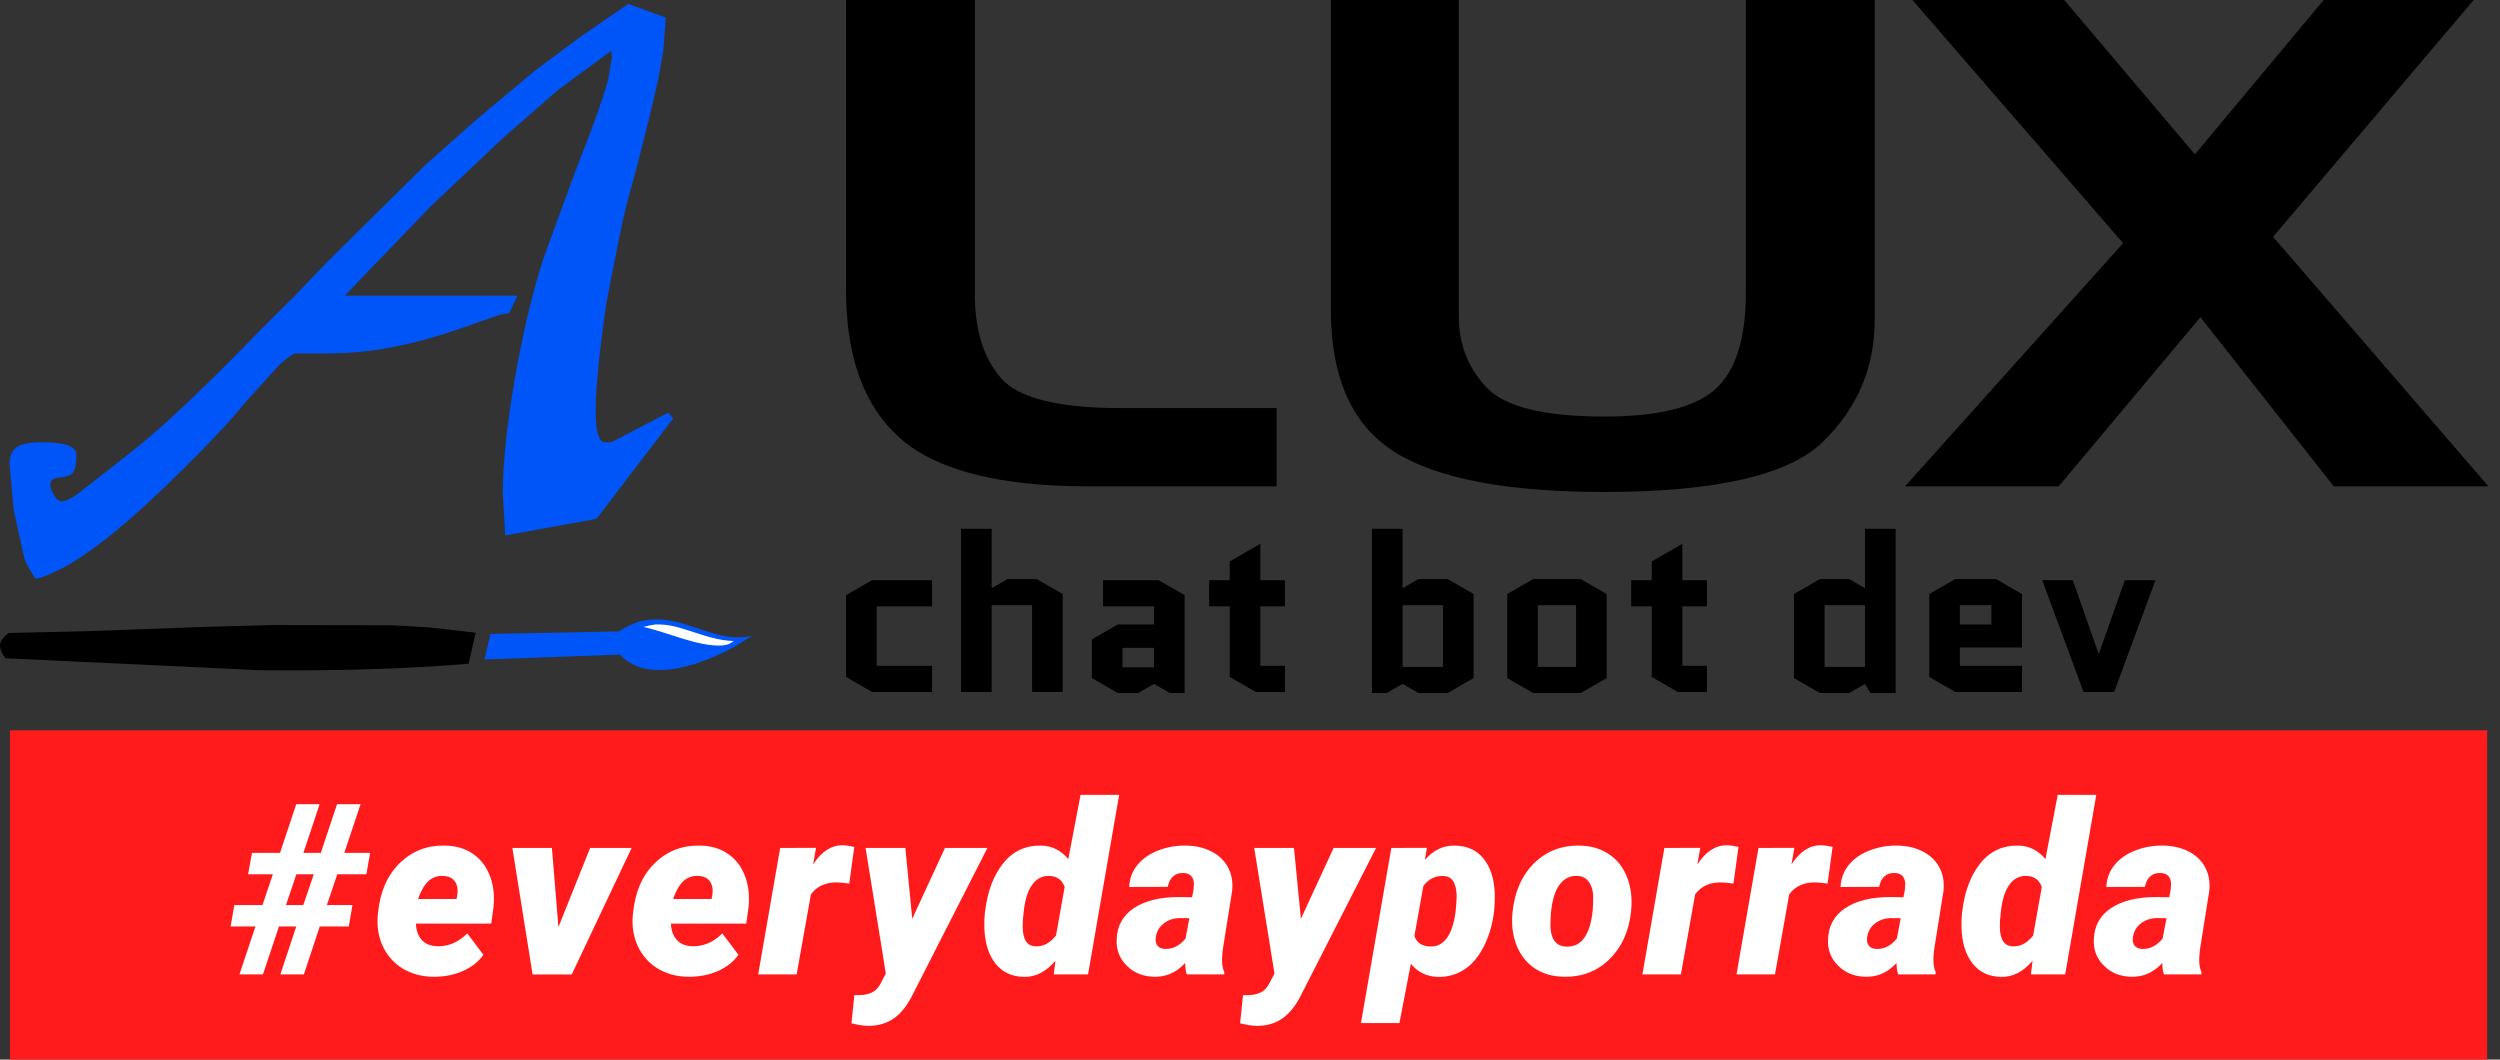 <svg width="151" height="64" viewBox="0 0 151 64" fill="none" xmlns="http://www.w3.org/2000/svg">
<rect x="0" y="0" width="151" height="64" fill="#333333" stroke="none"/>
<path d="M0.601 44.113H150.224V64.001H0.601V44.113Z" fill="#FF1B1B"/>
<path d="M17.894 55.96H16.849L15.882 58.855H14.463L15.43 55.96H13.927L14.152 54.668H15.854L16.482 52.804H14.986L15.219 51.512H16.913L17.894 48.575H19.306L18.325 51.512H19.377L20.358 48.575H21.777L20.796 51.512H22.356L22.13 52.804H20.372L19.744 54.668H21.29L21.064 55.96H19.313L18.353 58.855H16.934L17.894 55.96ZM17.273 54.668H18.318L18.953 52.804H17.901L17.273 54.668Z" fill="white"/>
<path d="M26.175 58.996C25.493 58.992 24.884 58.831 24.347 58.516C23.815 58.196 23.413 57.754 23.14 57.189C22.867 56.619 22.758 55.993 22.815 55.311L22.836 55.113C22.963 53.856 23.398 52.863 24.142 52.134C24.89 51.4 25.806 51.047 26.889 51.075C27.543 51.084 28.103 51.251 28.569 51.576C29.035 51.896 29.376 52.341 29.593 52.91C29.809 53.475 29.88 54.111 29.804 54.817L29.67 55.784H25.123C25.133 56.184 25.246 56.509 25.462 56.758C25.679 57.008 25.994 57.139 26.408 57.154C27.081 57.172 27.686 56.913 28.223 56.377L29.197 57.669C28.91 58.078 28.508 58.401 27.99 58.636C27.477 58.867 26.914 58.987 26.302 58.996H26.175ZM26.74 52.903C26.411 52.894 26.124 52.998 25.879 53.214C25.639 53.431 25.429 53.793 25.251 54.301H27.573L27.616 54.097C27.644 53.932 27.649 53.776 27.63 53.631C27.55 53.16 27.253 52.917 26.74 52.903Z" fill="white"/>
<path d="M33.729 55.996L35.643 51.217H38.149L34.534 58.856H32.169L30.948 51.217H33.334L33.729 55.996Z" fill="white"/>
<path d="M41.58 58.996C40.898 58.992 40.288 58.831 39.751 58.516C39.22 58.196 38.817 57.754 38.544 57.189C38.271 56.619 38.163 55.993 38.219 55.311L38.241 55.113C38.368 53.856 38.803 52.863 39.547 52.134C40.295 51.4 41.211 51.047 42.293 51.075C42.947 51.084 43.507 51.251 43.973 51.576C44.439 51.896 44.781 52.341 44.997 52.91C45.214 53.475 45.284 54.111 45.209 54.817L45.075 55.784H40.528C40.538 56.184 40.65 56.509 40.867 56.758C41.084 57.008 41.399 57.139 41.813 57.154C42.486 57.172 43.091 56.913 43.627 56.377L44.602 57.669C44.315 58.078 43.912 58.401 43.395 58.636C42.881 58.867 42.319 58.987 41.707 58.996H41.58ZM42.145 52.903C41.815 52.894 41.528 52.998 41.283 53.214C41.044 53.431 40.834 53.793 40.655 54.301H42.978L43.02 54.097C43.048 53.932 43.053 53.776 43.034 53.631C42.954 53.16 42.658 52.917 42.145 52.903Z" fill="white"/>
<path d="M51.294 53.369C51.045 53.332 50.805 53.308 50.574 53.299C49.878 53.28 49.346 53.52 48.979 54.019L48.117 58.855H45.795L47.122 51.216L49.289 51.209L49.113 52.212C49.612 51.44 50.2 51.054 50.878 51.054C51.071 51.054 51.311 51.087 51.598 51.153L51.294 53.369Z" fill="white"/>
<path d="M55.099 55.495L57.076 51.217H59.639L55.163 59.999C54.829 60.691 54.443 61.19 54.005 61.496C53.572 61.807 53.054 61.962 52.452 61.962C52.184 61.962 51.842 61.91 51.428 61.807L51.605 60.105H51.873C52.16 60.105 52.412 60.058 52.628 59.964C52.845 59.875 53.026 59.698 53.172 59.435L53.504 58.799L52.282 51.217H54.683L55.099 55.495Z" fill="white"/>
<path d="M59.505 55.021C59.651 53.816 60.018 52.852 60.606 52.127C61.194 51.402 61.962 51.051 62.908 51.075C63.557 51.094 64.096 51.367 64.524 51.894L65.266 48.011H67.596L65.718 58.855H63.649L63.748 58.029C63.178 58.697 62.545 59.022 61.849 59.003C61.114 58.994 60.538 58.723 60.119 58.191C59.705 57.655 59.483 56.937 59.455 56.038C59.446 55.742 59.455 55.452 59.483 55.17L59.505 55.021ZM61.82 55.177C61.783 55.478 61.766 55.742 61.771 55.967C61.771 56.749 62.035 57.147 62.562 57.161C63.018 57.175 63.425 56.956 63.783 56.504L64.305 53.574C64.15 53.141 63.84 52.917 63.374 52.903C62.941 52.894 62.59 53.082 62.322 53.468C62.058 53.849 61.891 54.419 61.82 55.177Z" fill="white"/>
<path d="M71.683 58.855C71.617 58.671 71.584 58.441 71.584 58.163C71.061 58.737 70.438 59.015 69.713 58.996C69.049 58.987 68.499 58.765 68.061 58.332C67.623 57.899 67.419 57.374 67.447 56.758C67.47 55.93 67.816 55.294 68.485 54.852C69.153 54.405 70.066 54.181 71.224 54.181L72.001 54.195L72.085 53.764L72.114 53.39C72.095 52.962 71.88 52.741 71.471 52.727C70.963 52.717 70.65 52.997 70.532 53.567L68.202 53.574C68.226 53.061 68.393 52.616 68.704 52.24C69.014 51.858 69.435 51.566 69.967 51.364C70.504 51.157 71.073 51.06 71.676 51.075C72.255 51.089 72.761 51.211 73.194 51.442C73.631 51.668 73.959 51.985 74.175 52.395C74.392 52.8 74.474 53.268 74.422 53.8L73.85 57.393L73.815 57.831C73.796 58.179 73.841 58.476 73.949 58.721L73.942 58.855H71.683ZM70.356 57.316C70.831 57.335 71.248 57.125 71.605 56.687L71.838 55.459L71.238 55.452C70.866 55.461 70.546 55.572 70.278 55.784C70.01 55.991 69.852 56.276 69.805 56.638C69.781 56.831 69.817 56.991 69.911 57.118C70.01 57.24 70.158 57.306 70.356 57.316Z" fill="white"/>
<path d="M78.573 55.495L80.55 51.217H83.113L78.636 59.999C78.303 60.691 77.916 61.19 77.479 61.496C77.046 61.807 76.528 61.962 75.926 61.962C75.657 61.962 75.316 61.91 74.902 61.807L75.079 60.105H75.346C75.634 60.105 75.886 60.058 76.102 59.964C76.319 59.875 76.5 59.698 76.646 59.435L76.978 58.799L75.756 51.217H78.157L78.573 55.495Z" fill="white"/>
<path d="M90.243 55.043C90.144 55.843 89.935 56.556 89.615 57.182C89.295 57.803 88.897 58.267 88.422 58.573C87.951 58.874 87.424 59.018 86.841 59.004C86.172 58.985 85.631 58.721 85.217 58.213L84.525 61.792H82.202L84.037 51.216L86.184 51.209L86.064 51.936C86.577 51.343 87.182 51.056 87.878 51.075C88.622 51.085 89.201 51.35 89.615 51.873C90.034 52.395 90.258 53.108 90.285 54.012C90.295 54.304 90.281 54.648 90.243 55.043ZM87.984 54.097C87.96 53.32 87.697 52.925 87.193 52.911C86.704 52.883 86.296 53.083 85.972 53.511L85.428 56.54C85.574 56.949 85.899 57.158 86.403 57.168C87.226 57.182 87.733 56.474 87.921 55.043C87.963 54.591 87.984 54.276 87.984 54.097Z" fill="white"/>
<path d="M95.404 51.075C96.086 51.084 96.677 51.256 97.176 51.59C97.675 51.92 98.039 52.381 98.27 52.974C98.505 53.567 98.59 54.226 98.524 54.951L98.51 55.106C98.378 56.278 97.943 57.224 97.204 57.944C96.465 58.664 95.552 59.015 94.465 58.996C93.787 58.987 93.201 58.82 92.707 58.495C92.213 58.166 91.846 57.707 91.606 57.118C91.371 56.53 91.286 55.876 91.351 55.156C91.469 53.904 91.897 52.906 92.636 52.162C93.38 51.419 94.302 51.056 95.404 51.075ZM93.674 55.156L93.653 55.572C93.587 56.622 93.907 57.156 94.613 57.175C95.526 57.203 96.055 56.462 96.202 54.951L96.23 54.308C96.24 53.885 96.159 53.548 95.99 53.299C95.825 53.045 95.58 52.913 95.256 52.904C94.827 52.889 94.474 53.066 94.197 53.433C93.923 53.795 93.75 54.37 93.674 55.156Z" fill="white"/>
<path d="M104.701 53.369C104.452 53.332 104.212 53.308 103.981 53.299C103.285 53.28 102.753 53.52 102.386 54.019L101.525 58.855H99.202L100.529 51.216L102.696 51.209L102.52 52.212C103.019 51.44 103.607 51.054 104.285 51.054C104.478 51.054 104.718 51.087 105.005 51.153L104.701 53.369Z" fill="white"/>
<path d="M110.385 53.369C110.135 53.332 109.895 53.308 109.665 53.299C108.968 53.28 108.436 53.52 108.069 54.019L107.208 58.855H104.885L106.213 51.216L108.38 51.209L108.203 52.212C108.702 51.44 109.291 51.054 109.968 51.054C110.161 51.054 110.401 51.087 110.689 51.153L110.385 53.369Z" fill="white"/>
<path d="M114.649 58.855C114.583 58.671 114.55 58.441 114.55 58.163C114.027 58.737 113.404 59.015 112.679 58.996C112.016 58.987 111.465 58.765 111.027 58.332C110.589 57.899 110.384 57.374 110.413 56.758C110.436 55.93 110.782 55.294 111.451 54.852C112.119 54.405 113.032 54.181 114.19 54.181L114.967 54.195L115.051 53.764L115.079 53.39C115.061 52.962 114.847 52.741 114.437 52.727C113.929 52.717 113.616 52.997 113.498 53.567L111.168 53.574C111.192 53.061 111.359 52.616 111.669 52.24C111.98 51.858 112.401 51.566 112.933 51.364C113.47 51.157 114.039 51.06 114.641 51.075C115.221 51.089 115.727 51.211 116.159 51.442C116.597 51.668 116.924 51.985 117.141 52.395C117.357 52.8 117.44 53.268 117.388 53.8L116.816 57.393L116.781 57.831C116.762 58.179 116.806 58.476 116.915 58.721L116.908 58.855H114.649ZM113.322 57.316C113.797 57.335 114.213 57.125 114.571 56.687L114.804 55.459L114.204 55.452C113.832 55.461 113.512 55.572 113.244 55.784C112.975 55.991 112.817 56.276 112.771 56.638C112.747 56.831 112.782 56.991 112.877 57.118C112.975 57.24 113.124 57.306 113.322 57.316Z" fill="white"/>
<path d="M118.524 55.021C118.67 53.816 119.038 52.852 119.626 52.127C120.214 51.402 120.981 51.051 121.927 51.075C122.577 51.094 123.116 51.367 123.544 51.894L124.285 48.011H126.615L124.737 58.855H122.669L122.767 58.029C122.198 58.697 121.565 59.022 120.868 59.003C120.134 58.994 119.558 58.723 119.138 58.191C118.724 57.655 118.503 56.937 118.475 56.038C118.466 55.742 118.475 55.452 118.503 55.17L118.524 55.021ZM120.84 55.177C120.802 55.478 120.786 55.742 120.791 55.967C120.791 56.749 121.054 57.147 121.581 57.161C122.038 57.175 122.445 56.956 122.803 56.504L123.325 53.574C123.17 53.141 122.859 52.917 122.393 52.903C121.96 52.894 121.61 53.082 121.342 53.468C121.078 53.849 120.91 54.419 120.84 55.177Z" fill="white"/>
<path d="M130.703 58.855C130.637 58.671 130.604 58.441 130.604 58.163C130.082 58.737 129.458 59.015 128.733 58.996C128.069 58.987 127.519 58.765 127.081 58.332C126.643 57.899 126.438 57.374 126.467 56.758C126.49 55.93 126.836 55.294 127.505 54.852C128.173 54.405 129.086 54.181 130.244 54.181L131.02 54.195L131.105 53.764L131.134 53.39C131.115 52.962 130.901 52.741 130.491 52.727C129.982 52.717 129.67 52.997 129.552 53.567L127.222 53.574C127.245 53.061 127.413 52.616 127.723 52.24C128.034 51.858 128.455 51.566 128.987 51.364C129.524 51.157 130.093 51.06 130.696 51.075C131.274 51.089 131.781 51.211 132.214 51.442C132.651 51.668 132.979 51.985 133.195 52.395C133.411 52.8 133.494 53.268 133.442 53.8L132.87 57.393L132.835 57.831C132.816 58.179 132.861 58.476 132.969 58.721L132.962 58.855H130.703ZM129.375 57.316C129.851 57.335 130.267 57.125 130.625 56.687L130.858 55.459L130.258 55.452C129.886 55.461 129.566 55.572 129.298 55.784C129.029 55.991 128.872 56.276 128.825 56.638C128.801 56.831 128.836 56.991 128.93 57.118C129.029 57.24 129.178 57.306 129.375 57.316Z" fill="white"/>
<path fill-rule="evenodd" clip-rule="evenodd" d="M28.731 38.216C28.588 38.841 28.445 39.466 28.302 40.091C24.039 40.443 19.944 40.519 15.668 40.481C13.605 40.382 11.542 40.285 9.479 40.187C7.688 40.103 5.897 40.019 4.106 39.936C2.844 39.877 1.582 39.818 0.319 39.758C-0.169 39.057 -0.092 38.739 0.511 38.232C2.088 38.196 3.666 38.16 5.243 38.124C7.668 38.035 10.091 37.946 12.516 37.858C13.816 37.823 15.116 37.788 16.416 37.754C18.829 37.758 21.241 37.763 23.654 37.767C24.411 37.81 25.167 37.852 25.924 37.895C26.86 38.002 27.796 38.109 28.731 38.216Z" fill="black"/>
<path fill-rule="evenodd" clip-rule="evenodd" d="M37.451 38.137L37.59 38.762L37.442 39.537L33.656 39.674L29.264 39.83L29.623 38.289L37.451 38.137Z" fill="#0055F9"/>
<path fill-rule="evenodd" clip-rule="evenodd" d="M37.272 39.332C38.993 41.586 42.739 39.943 44.336 39.08C44.703 38.853 45.07 38.627 45.437 38.399C42.992 38.958 41.188 36.869 38.561 37.553C38.045 37.758 37.692 37.903 37.283 38.213C37.28 38.586 37.276 38.959 37.272 39.332Z" fill="#0055F9"/>
<path fill-rule="evenodd" clip-rule="evenodd" d="M44.321 38.717C43.05 38.683 41.976 38.149 40.785 37.847C40.325 37.739 40.049 37.71 39.567 37.719C39.468 37.736 39.368 37.752 39.269 37.769C39.132 37.801 38.995 37.834 38.858 37.867C40.277 38.171 42.155 39.063 43.582 38.99C43.986 38.935 44.026 38.928 44.321 38.717Z" fill="white"/>
<path d="M77.107 24.648V29.374H65.715C60.38 29.374 56.609 28.416 54.405 26.5C52.201 24.585 51.099 21.583 51.099 17.497V0H58.879V16.134V17.752C58.879 19.937 59.407 21.633 60.463 22.839C61.519 24.046 63.918 24.648 67.66 24.648H77.107ZM113.231 0V17.837V19.327C113.231 22.194 112.193 24.642 110.119 26.671C108.044 28.7 103.635 29.715 96.892 29.715C91.002 29.715 86.777 28.906 84.221 27.288C81.665 25.67 80.386 22.818 80.386 18.731V0H88.111V17.667V19.114C88.111 20.789 88.667 22.215 89.778 23.393C90.89 24.571 93.261 25.16 96.892 25.16C100.153 25.16 102.393 24.606 103.616 23.499C104.839 22.392 105.45 20.448 105.45 17.667V0H113.231ZM137.294 14.304L150.299 29.374H140.962L132.904 19.157L124.345 29.374H115.064L128.236 14.687L115.509 0H124.679L132.571 9.323L140.351 0H149.409L137.294 14.304Z" fill="black"/>
<path d="M37.95 0.235L40.215 1.064L40.067 3.027L39.772 4.728L39.181 7.258L38.442 10.181L38.048 11.621C37.884 12.144 37.662 13.089 37.383 14.456C37.104 15.823 36.85 17.117 36.62 18.338C36.193 21.276 35.98 23.442 35.98 24.838C35.98 26.06 36.161 26.685 36.521 26.714H36.916L40.362 24.926L40.658 25.275L36.029 31.338L30.514 32.341L30.465 31.382L30.367 29.811C30.367 28.008 30.613 25.682 31.105 22.832C31.335 21.494 31.598 20.207 31.893 18.971C32.189 17.735 32.501 16.608 32.829 15.591L34.7 10.486C35.882 7.491 36.571 5.543 36.768 4.641L36.965 3.42L36.916 3.071L33.715 5.426L30.416 8.306L25.985 12.493L20.822 17.859H31.253L30.761 18.906C30.367 18.964 30.071 19.037 29.874 19.124L27.61 19.909C26.362 20.345 25.081 20.694 23.769 20.956C22.456 21.218 21.093 21.348 19.681 21.348H17.86C17.794 21.348 17.745 21.363 17.712 21.392C17.417 21.567 17.121 21.799 16.826 22.09L14.807 24.315C14.02 25.304 12.788 26.627 11.114 28.285C9.44 29.942 8.061 31.207 6.978 32.08C6.125 32.807 5.172 33.49 4.122 34.13C3.203 34.624 2.546 34.901 2.152 34.959C2.054 34.843 1.988 34.741 1.956 34.653C1.758 34.362 1.594 34.043 1.463 33.694L0.823 30.771L0.577 28.023C0.577 27.558 0.716 27.223 0.995 27.02C1.274 26.816 1.791 26.714 2.546 26.714C3.925 26.714 4.614 26.962 4.614 27.456C4.614 27.979 4.549 28.335 4.417 28.525C4.286 28.714 3.974 28.822 3.482 28.852C3.186 28.91 3.039 29.041 3.039 29.244C3.039 29.535 3.186 29.855 3.482 30.204L3.728 30.291C3.925 30.291 4.237 30.146 4.664 29.855L8.061 27.194C9.866 25.769 12.443 23.326 15.791 19.866L17.811 17.859L19.78 15.808L25.689 9.963L28.84 7.171L32.337 4.248L35.093 2.198L37.95 0.235Z" fill="#0055F9"/>
<path d="M52.951 36.623V40.213H56.298V41.792H52.667L51.102 40.888V35.948L52.667 35.044H56.298V36.623H52.951Z" fill="black"/>
<path d="M59.897 41.792H58.047V31.939H59.897V35.529L60.855 34.976H62.623L64.188 35.88V41.792H62.339V36.555H59.897V41.792Z" fill="black"/>
<path d="M67.798 39.133V40.307H69.701V39.133H67.798ZM67.515 41.859L65.949 40.955V38.62L67.515 37.716H69.701V36.623H66.624V35.044H69.984L71.55 35.948V41.859H70.659L69.701 41.306L68.743 41.859H67.515Z" fill="black"/>
<path d="M73.034 36.623V35.044H74.275V33.91L76.124 32.844V35.044H77.609V36.623H76.124V40.213H77.609V41.792H75.841L74.275 40.888V36.623H73.034Z" fill="black"/>
<path d="M85.672 34.976H87.441L89.006 35.88V40.955L87.441 41.859H85.672L84.714 41.306L83.756 41.859H82.865V31.939H84.714V35.529L85.672 34.976ZM84.714 36.555V40.28H87.157V36.555H84.714Z" fill="black"/>
<path d="M97.043 40.955L95.477 41.859H92.602L91.037 40.955V35.88L92.602 34.976H95.477L97.043 35.88V40.955ZM92.886 36.555V40.28H95.194V36.555H92.886Z" fill="black"/>
<path d="M98.524 36.623V35.044H99.765V33.91L101.614 32.844V35.044H103.099V36.623H101.614V40.213H103.099V41.792H101.331L99.765 40.888V36.623H98.524Z" fill="black"/>
<path d="M109.921 34.976H111.689L112.647 35.529V31.939H114.496V41.859H112.971L112.647 41.306L111.689 41.859H109.921L108.355 40.955V35.88L109.921 34.976ZM112.647 40.28V36.555H110.204V40.28H112.647Z" fill="black"/>
<path d="M122.128 40.213V41.792H118.092L116.527 40.888V35.88L118.092 34.976H120.562L122.128 35.88V39.106H118.376V40.213H122.128ZM118.376 36.555V37.716H120.279V36.555H118.376Z" fill="black"/>
<path d="M125.197 35.044L126.749 39.47H126.776L128.342 35.044H130.191L127.694 41.792H125.845L123.348 35.044H125.197Z" fill="black"/>
</svg>
